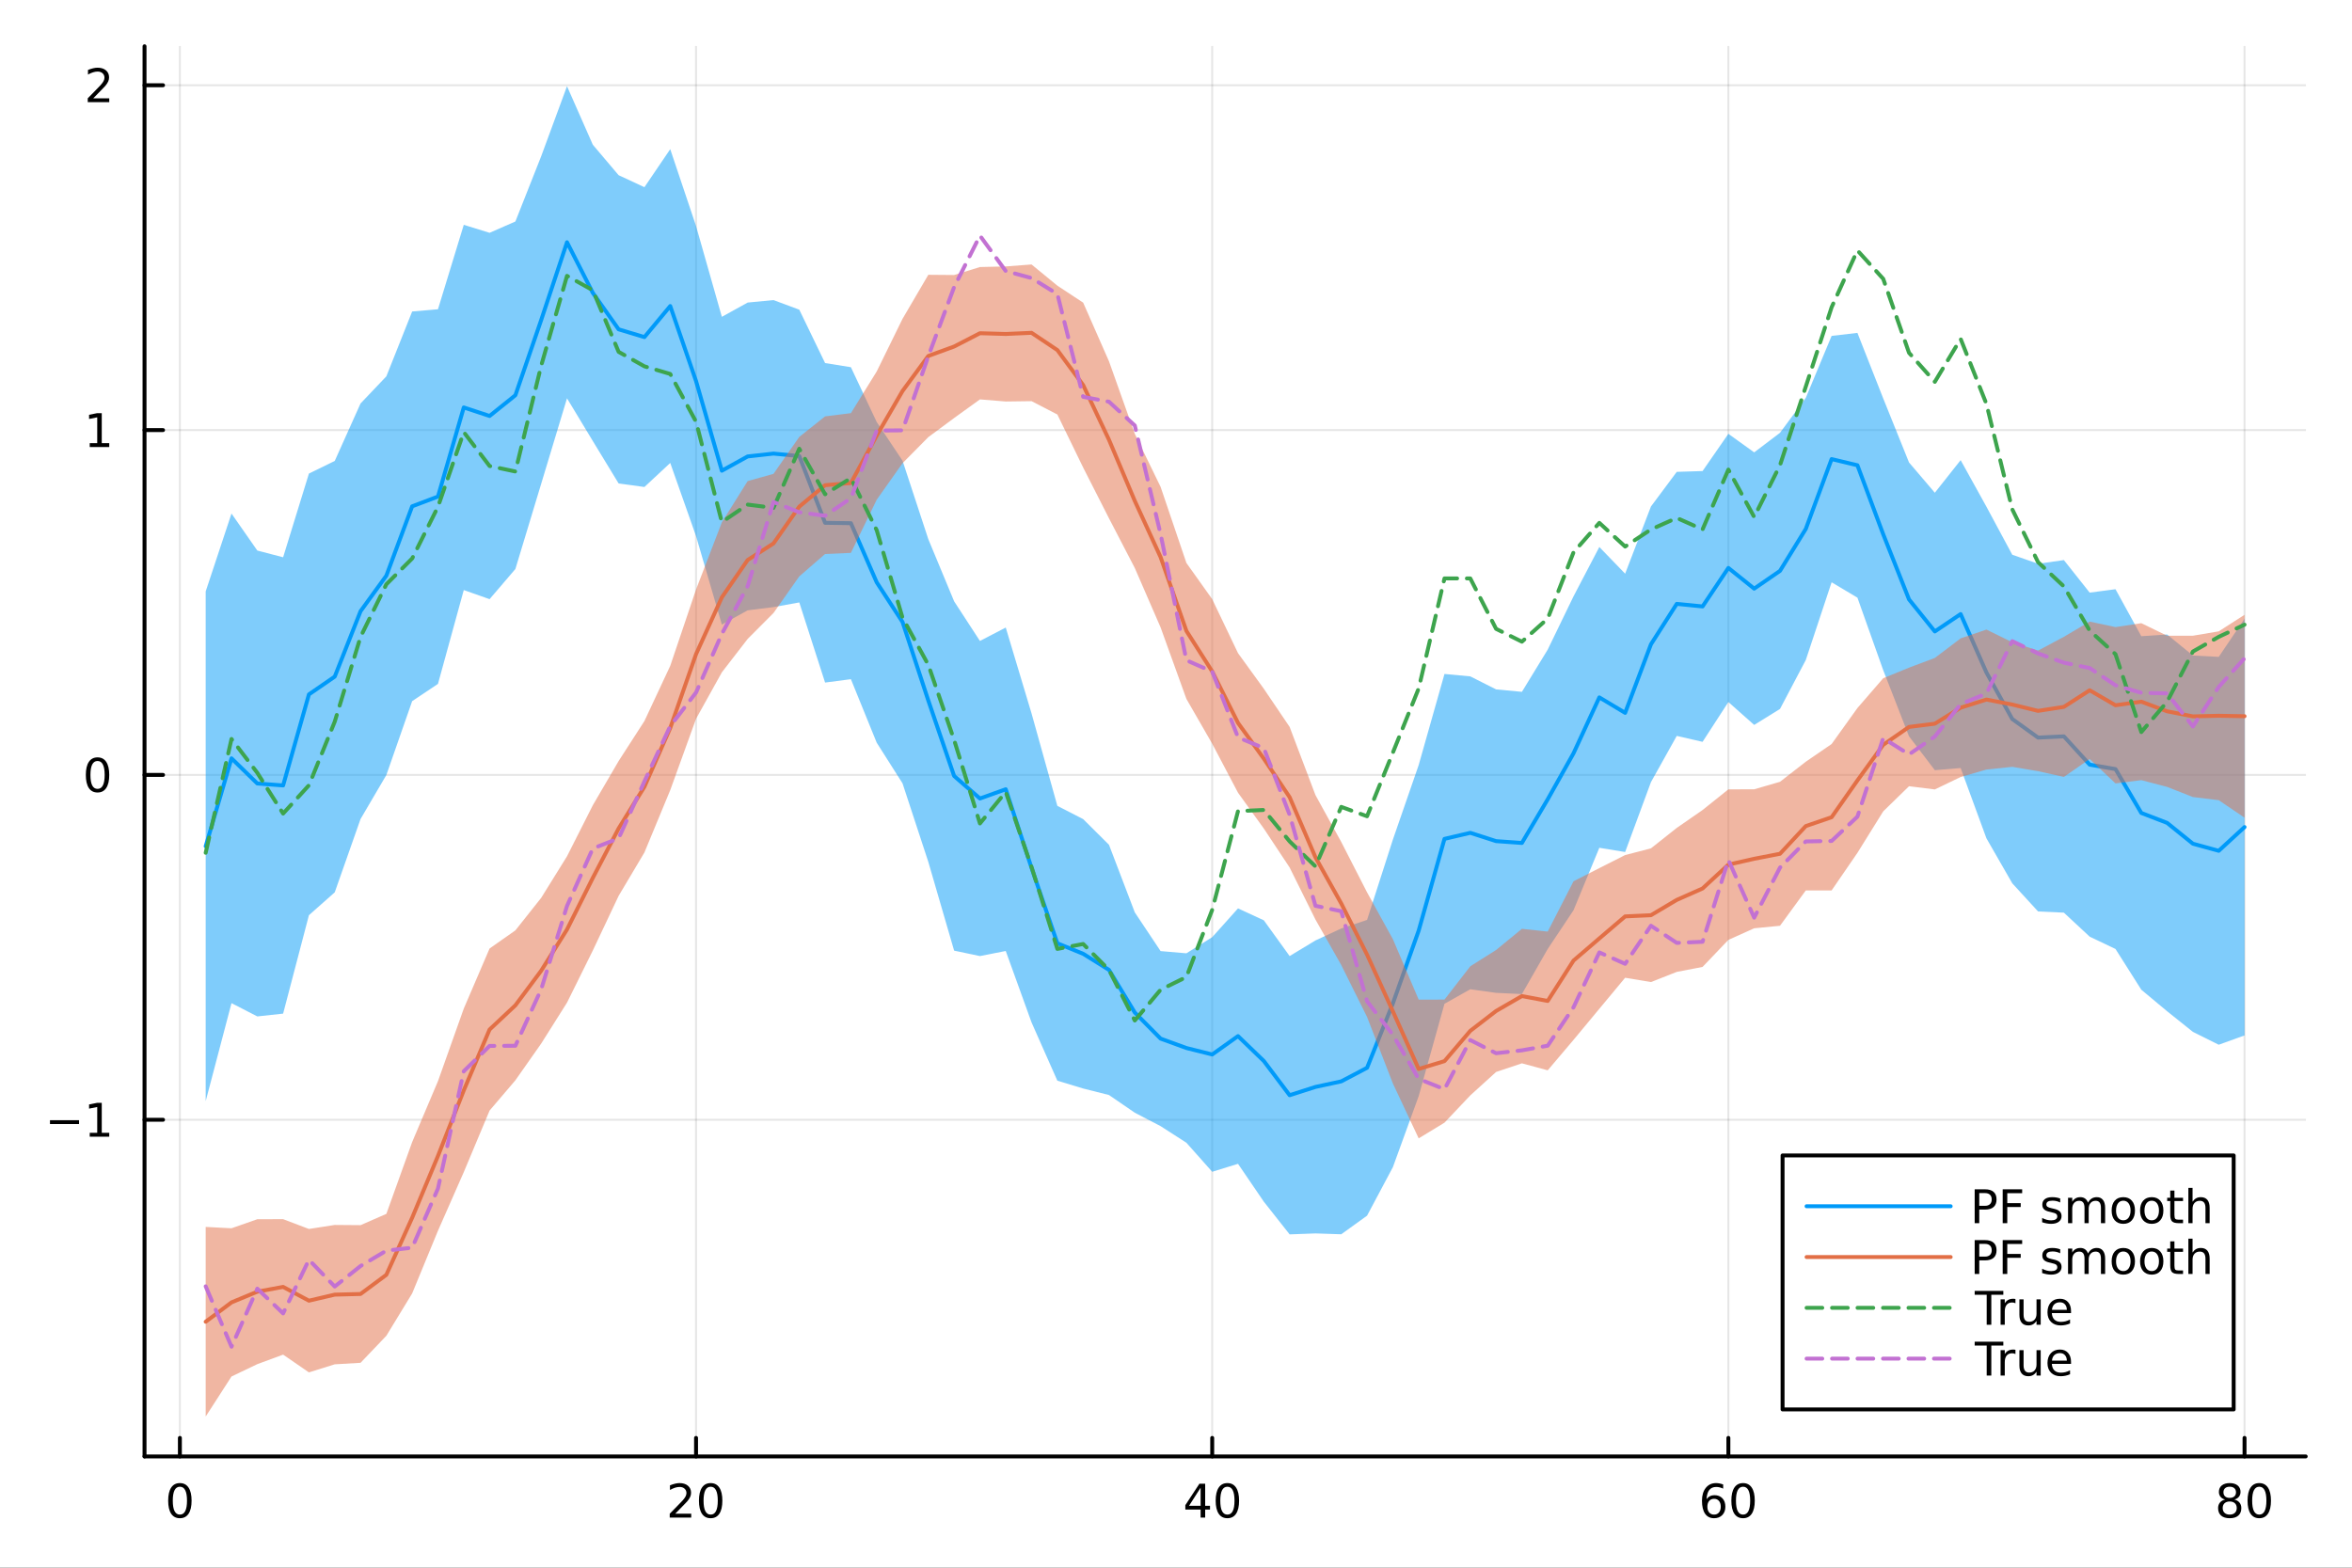 <?xml version="1.0" encoding="utf-8"?>
<svg xmlns="http://www.w3.org/2000/svg" xmlns:xlink="http://www.w3.org/1999/xlink" width="600" height="400" viewBox="0 0 2400 1600">
<rect x="0" y="0" width="2400" height="1600" fill="#333333" stroke="none"/>
<defs>
  <clipPath id="clip550">
    <rect x="0" y="0" width="2400" height="1600"/>
  </clipPath>
</defs>
<path clip-path="url(#clip550)" d="M0 1600 L2400 1600 L2400 0 L0 0  Z" fill="#ffffff" fill-rule="evenodd" fill-opacity="1"/>
<defs>
  <clipPath id="clip551">
    <rect x="480" y="0" width="1681" height="1600"/>
  </clipPath>
</defs>
<path clip-path="url(#clip550)" d="M147.478 1486.45 L2352.76 1486.45 L2352.76 47.244 L147.478 47.244  Z" fill="#ffffff" fill-rule="evenodd" fill-opacity="1"/>
<defs>
  <clipPath id="clip552">
    <rect x="147" y="47" width="2206" height="1440"/>
  </clipPath>
</defs>
<polyline clip-path="url(#clip552)" style="stroke:#000000; stroke-linecap:round; stroke-linejoin:round; stroke-width:2; stroke-opacity:0.1; fill:none" points="183.557,1486.45 183.557,47.244 "/>
<polyline clip-path="url(#clip552)" style="stroke:#000000; stroke-linecap:round; stroke-linejoin:round; stroke-width:2; stroke-opacity:0.1; fill:none" points="710.253,1486.45 710.253,47.244 "/>
<polyline clip-path="url(#clip552)" style="stroke:#000000; stroke-linecap:round; stroke-linejoin:round; stroke-width:2; stroke-opacity:0.1; fill:none" points="1236.95,1486.45 1236.95,47.244 "/>
<polyline clip-path="url(#clip552)" style="stroke:#000000; stroke-linecap:round; stroke-linejoin:round; stroke-width:2; stroke-opacity:0.1; fill:none" points="1763.65,1486.45 1763.65,47.244 "/>
<polyline clip-path="url(#clip552)" style="stroke:#000000; stroke-linecap:round; stroke-linejoin:round; stroke-width:2; stroke-opacity:0.1; fill:none" points="2290.34,1486.45 2290.34,47.244 "/>
<polyline clip-path="url(#clip552)" style="stroke:#000000; stroke-linecap:round; stroke-linejoin:round; stroke-width:2; stroke-opacity:0.1; fill:none" points="147.478,1142.84 2352.76,1142.84 "/>
<polyline clip-path="url(#clip552)" style="stroke:#000000; stroke-linecap:round; stroke-linejoin:round; stroke-width:2; stroke-opacity:0.1; fill:none" points="147.478,790.892 2352.76,790.892 "/>
<polyline clip-path="url(#clip552)" style="stroke:#000000; stroke-linecap:round; stroke-linejoin:round; stroke-width:2; stroke-opacity:0.1; fill:none" points="147.478,438.945 2352.76,438.945 "/>
<polyline clip-path="url(#clip552)" style="stroke:#000000; stroke-linecap:round; stroke-linejoin:round; stroke-width:2; stroke-opacity:0.1; fill:none" points="147.478,86.998 2352.76,86.998 "/>
<polyline clip-path="url(#clip550)" style="stroke:#000000; stroke-linecap:round; stroke-linejoin:round; stroke-width:4; stroke-opacity:1; fill:none" points="147.478,1486.45 2352.76,1486.45 "/>
<polyline clip-path="url(#clip550)" style="stroke:#000000; stroke-linecap:round; stroke-linejoin:round; stroke-width:4; stroke-opacity:1; fill:none" points="183.557,1486.45 183.557,1467.55 "/>
<polyline clip-path="url(#clip550)" style="stroke:#000000; stroke-linecap:round; stroke-linejoin:round; stroke-width:4; stroke-opacity:1; fill:none" points="710.253,1486.45 710.253,1467.55 "/>
<polyline clip-path="url(#clip550)" style="stroke:#000000; stroke-linecap:round; stroke-linejoin:round; stroke-width:4; stroke-opacity:1; fill:none" points="1236.95,1486.45 1236.95,1467.55 "/>
<polyline clip-path="url(#clip550)" style="stroke:#000000; stroke-linecap:round; stroke-linejoin:round; stroke-width:4; stroke-opacity:1; fill:none" points="1763.65,1486.45 1763.65,1467.55 "/>
<polyline clip-path="url(#clip550)" style="stroke:#000000; stroke-linecap:round; stroke-linejoin:round; stroke-width:4; stroke-opacity:1; fill:none" points="2290.34,1486.45 2290.34,1467.55 "/>
<path clip-path="url(#clip550)" d="M183.557 1517.37 Q179.946 1517.37 178.117 1520.93 Q176.311 1524.47 176.311 1531.6 Q176.311 1538.71 178.117 1542.27 Q179.946 1545.82 183.557 1545.82 Q187.191 1545.82 188.996 1542.27 Q190.825 1538.71 190.825 1531.6 Q190.825 1524.47 188.996 1520.93 Q187.191 1517.37 183.557 1517.37 M183.557 1513.66 Q189.367 1513.66 192.422 1518.27 Q195.501 1522.85 195.501 1531.6 Q195.501 1540.33 192.422 1544.94 Q189.367 1549.52 183.557 1549.52 Q177.746 1549.52 174.668 1544.94 Q171.612 1540.33 171.612 1531.6 Q171.612 1522.85 174.668 1518.27 Q177.746 1513.66 183.557 1513.66 Z" fill="#000000" fill-rule="nonzero" fill-opacity="1" /><path clip-path="url(#clip550)" d="M689.026 1544.91 L705.346 1544.91 L705.346 1548.85 L683.401 1548.85 L683.401 1544.91 Q686.063 1542.16 690.647 1537.53 Q695.253 1532.88 696.434 1531.53 Q698.679 1529.01 699.559 1527.27 Q700.461 1525.51 700.461 1523.82 Q700.461 1521.07 698.517 1519.33 Q696.596 1517.6 693.494 1517.6 Q691.295 1517.6 688.841 1518.36 Q686.411 1519.13 683.633 1520.68 L683.633 1515.95 Q686.457 1514.82 688.911 1514.24 Q691.364 1513.66 693.401 1513.66 Q698.772 1513.66 701.966 1516.35 Q705.16 1519.03 705.16 1523.52 Q705.16 1525.65 704.35 1527.57 Q703.563 1529.47 701.457 1532.07 Q700.878 1532.74 697.776 1535.95 Q694.674 1539.15 689.026 1544.91 Z" fill="#000000" fill-rule="nonzero" fill-opacity="1" /><path clip-path="url(#clip550)" d="M725.16 1517.37 Q721.549 1517.37 719.721 1520.93 Q717.915 1524.47 717.915 1531.6 Q717.915 1538.71 719.721 1542.27 Q721.549 1545.82 725.16 1545.82 Q728.795 1545.82 730.6 1542.27 Q732.429 1538.71 732.429 1531.6 Q732.429 1524.47 730.6 1520.93 Q728.795 1517.37 725.16 1517.37 M725.16 1513.66 Q730.971 1513.66 734.026 1518.27 Q737.105 1522.85 737.105 1531.6 Q737.105 1540.33 734.026 1544.94 Q730.971 1549.52 725.16 1549.52 Q719.35 1549.52 716.272 1544.94 Q713.216 1540.33 713.216 1531.6 Q713.216 1522.85 716.272 1518.27 Q719.35 1513.66 725.16 1513.66 Z" fill="#000000" fill-rule="nonzero" fill-opacity="1" /><path clip-path="url(#clip550)" d="M1225.12 1518.36 L1213.32 1536.81 L1225.12 1536.81 L1225.12 1518.36 M1223.89 1514.29 L1229.77 1514.29 L1229.77 1536.81 L1234.7 1536.81 L1234.7 1540.7 L1229.77 1540.7 L1229.77 1548.85 L1225.12 1548.85 L1225.12 1540.7 L1209.52 1540.7 L1209.52 1536.19 L1223.89 1514.29 Z" fill="#000000" fill-rule="nonzero" fill-opacity="1" /><path clip-path="url(#clip550)" d="M1252.44 1517.37 Q1248.82 1517.37 1247 1520.93 Q1245.19 1524.47 1245.19 1531.6 Q1245.19 1538.71 1247 1542.27 Q1248.82 1545.82 1252.44 1545.82 Q1256.07 1545.82 1257.88 1542.27 Q1259.7 1538.71 1259.7 1531.6 Q1259.7 1524.47 1257.88 1520.93 Q1256.07 1517.37 1252.44 1517.37 M1252.44 1513.66 Q1258.25 1513.66 1261.3 1518.27 Q1264.38 1522.85 1264.38 1531.6 Q1264.38 1540.33 1261.3 1544.94 Q1258.25 1549.52 1252.44 1549.52 Q1246.63 1549.52 1243.55 1544.94 Q1240.49 1540.33 1240.49 1531.6 Q1240.49 1522.85 1243.55 1518.27 Q1246.63 1513.66 1252.44 1513.66 Z" fill="#000000" fill-rule="nonzero" fill-opacity="1" /><path clip-path="url(#clip550)" d="M1749.05 1529.7 Q1745.9 1529.7 1744.05 1531.86 Q1742.22 1534.01 1742.22 1537.76 Q1742.22 1541.49 1744.05 1543.66 Q1745.9 1545.82 1749.05 1545.82 Q1752.2 1545.82 1754.03 1543.66 Q1755.88 1541.49 1755.88 1537.76 Q1755.88 1534.01 1754.03 1531.86 Q1752.2 1529.7 1749.05 1529.7 M1758.33 1515.05 L1758.33 1519.31 Q1756.57 1518.48 1754.77 1518.04 Q1752.99 1517.6 1751.23 1517.6 Q1746.6 1517.6 1744.14 1520.72 Q1741.71 1523.85 1741.37 1530.17 Q1742.73 1528.15 1744.79 1527.09 Q1746.85 1526 1749.33 1526 Q1754.54 1526 1757.55 1529.17 Q1760.58 1532.32 1760.58 1537.76 Q1760.58 1543.08 1757.43 1546.3 Q1754.28 1549.52 1749.05 1549.52 Q1743.06 1549.52 1739.88 1544.94 Q1736.71 1540.33 1736.71 1531.6 Q1736.71 1523.41 1740.6 1518.55 Q1744.49 1513.66 1751.04 1513.66 Q1752.8 1513.66 1754.58 1514.01 Q1756.39 1514.36 1758.33 1515.05 Z" fill="#000000" fill-rule="nonzero" fill-opacity="1" /><path clip-path="url(#clip550)" d="M1778.63 1517.37 Q1775.02 1517.37 1773.19 1520.93 Q1771.39 1524.47 1771.39 1531.6 Q1771.39 1538.71 1773.19 1542.27 Q1775.02 1545.82 1778.63 1545.82 Q1782.27 1545.82 1784.07 1542.27 Q1785.9 1538.71 1785.9 1531.6 Q1785.9 1524.47 1784.07 1520.93 Q1782.27 1517.37 1778.63 1517.37 M1778.63 1513.66 Q1784.44 1513.66 1787.5 1518.27 Q1790.58 1522.85 1790.58 1531.6 Q1790.58 1540.33 1787.5 1544.94 Q1784.44 1549.52 1778.63 1549.52 Q1772.82 1549.52 1769.75 1544.94 Q1766.69 1540.33 1766.69 1531.6 Q1766.69 1522.85 1769.75 1518.27 Q1772.82 1513.66 1778.63 1513.66 Z" fill="#000000" fill-rule="nonzero" fill-opacity="1" /><path clip-path="url(#clip550)" d="M2275.22 1532.44 Q2271.88 1532.44 2269.96 1534.22 Q2268.06 1536 2268.06 1539.13 Q2268.06 1542.25 2269.96 1544.03 Q2271.88 1545.82 2275.22 1545.82 Q2278.55 1545.82 2280.47 1544.03 Q2282.39 1542.23 2282.39 1539.13 Q2282.39 1536 2280.47 1534.22 Q2278.57 1532.44 2275.22 1532.44 M2270.54 1530.45 Q2267.53 1529.7 2265.84 1527.64 Q2264.17 1525.58 2264.17 1522.62 Q2264.17 1518.48 2267.11 1516.07 Q2270.08 1513.66 2275.22 1513.66 Q2280.38 1513.66 2283.32 1516.07 Q2286.26 1518.48 2286.26 1522.62 Q2286.26 1525.58 2284.57 1527.64 Q2282.9 1529.7 2279.91 1530.45 Q2283.29 1531.23 2285.17 1533.52 Q2287.07 1535.82 2287.07 1539.13 Q2287.07 1544.15 2283.99 1546.83 Q2280.93 1549.52 2275.22 1549.52 Q2269.5 1549.52 2266.42 1546.83 Q2263.36 1544.15 2263.36 1539.13 Q2263.36 1535.82 2265.26 1533.52 Q2267.16 1531.23 2270.54 1530.45 M2268.83 1523.06 Q2268.83 1525.75 2270.49 1527.25 Q2272.18 1528.76 2275.22 1528.76 Q2278.22 1528.76 2279.91 1527.25 Q2281.63 1525.75 2281.63 1523.06 Q2281.63 1520.38 2279.91 1518.87 Q2278.22 1517.37 2275.22 1517.37 Q2272.18 1517.37 2270.49 1518.87 Q2268.83 1520.38 2268.83 1523.06 Z" fill="#000000" fill-rule="nonzero" fill-opacity="1" /><path clip-path="url(#clip550)" d="M2305.38 1517.37 Q2301.77 1517.37 2299.94 1520.93 Q2298.13 1524.47 2298.13 1531.6 Q2298.13 1538.71 2299.94 1542.27 Q2301.77 1545.82 2305.38 1545.82 Q2309.01 1545.82 2310.82 1542.27 Q2312.65 1538.71 2312.65 1531.6 Q2312.65 1524.47 2310.82 1520.93 Q2309.01 1517.37 2305.38 1517.37 M2305.38 1513.66 Q2311.19 1513.66 2314.24 1518.27 Q2317.32 1522.85 2317.32 1531.6 Q2317.32 1540.33 2314.24 1544.94 Q2311.19 1549.52 2305.38 1549.52 Q2299.57 1549.52 2296.49 1544.94 Q2293.43 1540.33 2293.43 1531.6 Q2293.43 1522.85 2296.49 1518.27 Q2299.57 1513.66 2305.38 1513.66 Z" fill="#000000" fill-rule="nonzero" fill-opacity="1" /><polyline clip-path="url(#clip550)" style="stroke:#000000; stroke-linecap:round; stroke-linejoin:round; stroke-width:4; stroke-opacity:1; fill:none" points="147.478,1486.45 147.478,47.244 "/>
<polyline clip-path="url(#clip550)" style="stroke:#000000; stroke-linecap:round; stroke-linejoin:round; stroke-width:4; stroke-opacity:1; fill:none" points="147.478,1142.84 166.376,1142.84 "/>
<polyline clip-path="url(#clip550)" style="stroke:#000000; stroke-linecap:round; stroke-linejoin:round; stroke-width:4; stroke-opacity:1; fill:none" points="147.478,790.892 166.376,790.892 "/>
<polyline clip-path="url(#clip550)" style="stroke:#000000; stroke-linecap:round; stroke-linejoin:round; stroke-width:4; stroke-opacity:1; fill:none" points="147.478,438.945 166.376,438.945 "/>
<polyline clip-path="url(#clip550)" style="stroke:#000000; stroke-linecap:round; stroke-linejoin:round; stroke-width:4; stroke-opacity:1; fill:none" points="147.478,86.998 166.376,86.998 "/>
<path clip-path="url(#clip550)" d="M50.992 1143.29 L80.668 1143.29 L80.668 1147.22 L50.992 1147.22 L50.992 1143.29 Z" fill="#000000" fill-rule="nonzero" fill-opacity="1" /><path clip-path="url(#clip550)" d="M91.571 1156.18 L99.21 1156.18 L99.21 1129.82 L90.899 1131.48 L90.899 1127.23 L99.163 1125.56 L103.839 1125.56 L103.839 1156.18 L111.478 1156.18 L111.478 1160.12 L91.571 1160.12 L91.571 1156.18 Z" fill="#000000" fill-rule="nonzero" fill-opacity="1" /><path clip-path="url(#clip550)" d="M99.534 776.69 Q95.922 776.69 94.094 780.255 Q92.288 783.797 92.288 790.926 Q92.288 798.033 94.094 801.597 Q95.922 805.139 99.534 805.139 Q103.168 805.139 104.973 801.597 Q106.802 798.033 106.802 790.926 Q106.802 783.797 104.973 780.255 Q103.168 776.69 99.534 776.69 M99.534 772.987 Q105.344 772.987 108.399 777.593 Q111.478 782.176 111.478 790.926 Q111.478 799.653 108.399 804.259 Q105.344 808.843 99.534 808.843 Q93.723 808.843 90.645 804.259 Q87.589 799.653 87.589 790.926 Q87.589 782.176 90.645 777.593 Q93.723 772.987 99.534 772.987 Z" fill="#000000" fill-rule="nonzero" fill-opacity="1" /><path clip-path="url(#clip550)" d="M91.571 452.289 L99.21 452.289 L99.21 425.924 L90.899 427.59 L90.899 423.331 L99.163 421.665 L103.839 421.665 L103.839 452.289 L111.478 452.289 L111.478 456.225 L91.571 456.225 L91.571 452.289 Z" fill="#000000" fill-rule="nonzero" fill-opacity="1" /><path clip-path="url(#clip550)" d="M95.159 100.342 L111.478 100.342 L111.478 104.278 L89.534 104.278 L89.534 100.342 Q92.196 97.588 96.779 92.958 Q101.385 88.305 102.566 86.963 Q104.811 84.44 105.691 82.704 Q106.594 80.944 106.594 79.255 Q106.594 76.5 104.649 74.764 Q102.728 73.028 99.626 73.028 Q97.427 73.028 94.973 73.792 Q92.543 74.556 89.765 76.106 L89.765 71.384 Q92.589 70.25 95.043 69.671 Q97.496 69.093 99.534 69.093 Q104.904 69.093 108.098 71.778 Q111.293 74.463 111.293 78.954 Q111.293 81.083 110.483 83.005 Q109.696 84.903 107.589 87.495 Q107.01 88.167 103.909 91.384 Q100.807 94.579 95.159 100.342 Z" fill="#000000" fill-rule="nonzero" fill-opacity="1" /><path clip-path="url(#clip552)" d="M209.891 1123.84 L236.226 1023.81 L262.561 1037.37 L288.896 1034.52 L315.231 934.066 L341.566 910.73 L367.9 835.893 L394.235 791.014 L420.57 715.594 L446.905 697.981 L473.24 602.216 L499.574 611.496 L525.909 580.722 L552.244 493.711 L578.579 406.516 L604.914 450.124 L631.249 493.414 L657.583 497.032 L683.918 472.475 L710.253 547.188 L736.588 637.459 L762.923 622.905 L789.258 619.616 L815.592 614.859 L841.927 696.627 L868.262 693.171 L894.597 757.985 L920.932 799.461 L947.266 879.673 L973.601 970.233 L999.936 975.778 L1026.27 970.581 L1052.61 1043.51 L1078.94 1102.97 L1105.28 1110.94 L1131.61 1117.59 L1157.95 1135.65 L1184.28 1149.35 L1210.61 1166.29 L1236.95 1195.93 L1263.28 1187.81 L1289.62 1226.46 L1315.95 1259.82 L1342.29 1258.84 L1368.62 1259.71 L1394.96 1240.73 L1421.29 1191.24 L1447.63 1118.77 L1473.96 1024.49 L1500.3 1009.66 L1526.63 1013.32 L1552.97 1014.56 L1579.3 968.552 L1605.64 929.007 L1631.97 865.263 L1658.31 869.579 L1684.64 798.267 L1710.98 751.064 L1737.31 757.124 L1763.65 716.503 L1789.98 739.864 L1816.32 723.565 L1842.65 673.604 L1868.99 594.275 L1895.32 609.959 L1921.65 683.973 L1947.99 751.554 L1974.32 786.058 L2000.66 783.861 L2026.99 855.642 L2053.33 901.496 L2079.66 930.241 L2106 931.46 L2132.33 955.965 L2158.67 968.535 L2185 1010.11 L2211.34 1032.09 L2237.67 1053.15 L2264.01 1066.27 L2290.34 1056.76 L2290.34 631.498 L2264.01 670.408 L2237.67 669.043 L2211.34 647.595 L2185 649.308 L2158.67 601.366 L2132.33 604.837 L2106 571.634 L2079.66 575.37 L2053.33 566.169 L2026.99 517.189 L2000.66 469.619 L1974.32 502.887 L1947.99 472.01 L1921.65 406.63 L1895.32 339.751 L1868.99 342.812 L1842.65 406.05 L1816.32 441.727 L1789.98 461.696 L1763.65 442.762 L1737.31 480.759 L1710.98 481.574 L1684.64 516.938 L1658.31 585.522 L1631.97 558.27 L1605.64 608.607 L1579.3 662.995 L1552.97 706.093 L1526.63 703.604 L1500.3 690.315 L1473.96 687.859 L1447.63 780.839 L1421.29 856.932 L1394.96 938.879 L1368.62 947.617 L1342.29 959.842 L1315.95 975.767 L1289.62 939.281 L1263.28 927.115 L1236.95 956.496 L1210.61 972.953 L1184.28 970.696 L1157.95 931.177 L1131.61 862.17 L1105.28 835.996 L1078.94 822.48 L1052.61 728.181 L1026.27 640.472 L999.936 654.173 L973.601 613.719 L947.266 550.305 L920.932 470.121 L894.597 430.695 L868.262 374.771 L841.927 370.539 L815.592 316.066 L789.258 306.27 L762.923 308.795 L736.588 323.368 L710.253 230.699 L683.918 152.232 L657.583 191.052 L631.249 178.81 L604.914 147.701 L578.579 87.976 L552.244 159.44 L525.909 226.059 L499.574 237.604 L473.24 229.457 L446.905 315.637 L420.57 317.917 L394.235 384.101 L367.9 411.792 L341.566 470.447 L315.231 483.328 L288.896 568.754 L262.561 561.893 L236.226 524.131 L209.891 603.573  Z" fill="#009af9" fill-rule="evenodd" fill-opacity="0.5"/>
<polyline clip-path="url(#clip552)" style="stroke:#009af9; stroke-linecap:round; stroke-linejoin:round; stroke-width:4; stroke-opacity:1; fill:none" points="209.891,863.708 236.226,773.973 262.561,799.63 288.896,801.635 315.231,708.697 341.566,690.589 367.9,623.842 394.235,587.557 420.57,516.755 446.905,506.809 473.24,415.836 499.574,424.55 525.909,403.39 552.244,326.576 578.579,247.246 604.914,298.913 631.249,336.112 657.583,344.042 683.918,312.354 710.253,388.943 736.588,480.413 762.923,465.85 789.258,462.943 815.592,465.463 841.927,533.583 868.262,533.971 894.597,594.34 920.932,634.791 947.266,714.989 973.601,791.976 999.936,814.975 1026.27,805.526 1052.61,885.844 1078.94,962.726 1105.28,973.47 1131.61,989.877 1157.95,1033.41 1184.28,1060.02 1210.61,1069.62 1236.95,1076.21 1263.28,1057.46 1289.62,1082.87 1315.95,1117.79 1342.29,1109.34 1368.62,1103.66 1394.96,1089.8 1421.29,1024.09 1447.63,949.804 1473.96,856.172 1500.3,849.988 1526.63,858.464 1552.97,860.329 1579.3,815.774 1605.64,768.807 1631.97,711.766 1658.31,727.55 1684.64,657.602 1710.98,616.319 1737.31,618.941 1763.65,579.633 1789.98,600.78 1816.32,582.646 1842.65,539.827 1868.99,468.543 1895.32,474.855 1921.65,545.301 1947.99,611.782 1974.32,644.473 2000.66,626.74 2026.99,686.416 2053.33,733.832 2079.66,752.805 2106,751.547 2132.33,780.401 2158.67,784.95 2185,829.707 2211.34,839.84 2237.67,861.095 2264.01,868.34 2290.34,844.127 "/>
<path clip-path="url(#clip552)" d="M209.891 1445.72 L236.226 1404.86 L262.561 1392.27 L288.896 1382.55 L315.231 1400.67 L341.566 1392.44 L367.9 1390.9 L394.235 1363.31 L420.57 1320.08 L446.905 1256.12 L473.24 1196.3 L499.574 1133.45 L525.909 1102.56 L552.244 1065.06 L578.579 1023.31 L604.914 970.097 L631.249 914.34 L657.583 870.026 L683.918 806.443 L710.253 733.607 L736.588 686.206 L762.923 652.096 L789.258 625.666 L815.592 588.262 L841.927 565.429 L868.262 564.258 L894.597 510.042 L920.932 472.767 L947.266 446.135 L973.601 426.631 L999.936 407.633 L1026.27 409.775 L1052.61 409.429 L1078.94 423.046 L1105.28 477.198 L1131.61 528.983 L1157.95 579.721 L1184.28 640.337 L1210.61 713.308 L1236.95 759.051 L1263.28 809.074 L1289.62 845.63 L1315.95 885.388 L1342.29 938.477 L1368.62 984.914 L1394.96 1037.93 L1421.29 1105.78 L1447.63 1161.82 L1473.96 1145.82 L1500.3 1117.97 L1526.63 1094.07 L1552.97 1085.24 L1579.3 1092.38 L1605.64 1061.3 L1631.97 1029.58 L1658.31 997.902 L1684.64 1002.3 L1710.98 991.927 L1737.31 986.841 L1763.65 959.27 L1789.98 947.418 L1816.32 944.851 L1842.65 908.797 L1868.99 908.775 L1895.32 870.442 L1921.65 828.099 L1947.99 802.428 L1974.32 805.707 L2000.66 793.031 L2026.99 785.407 L2053.33 782.647 L2079.66 787.087 L2106 792.949 L2132.33 774.635 L2158.67 799.55 L2185 796.23 L2211.34 803.102 L2237.67 813.471 L2264.01 816.675 L2290.34 834.523 L2290.34 627.456 L2264.01 644.369 L2237.67 648.811 L2211.34 648.823 L2185 636.021 L2158.67 640.034 L2132.33 634.393 L2106 649.936 L2079.66 663.979 L2053.33 655.506 L2026.99 642.547 L2000.66 651.536 L1974.32 671.515 L1947.99 681.401 L1921.65 692.213 L1895.32 722.637 L1868.99 759.356 L1842.65 777.411 L1816.32 797.911 L1789.98 805.573 L1763.65 805.623 L1737.31 826.717 L1710.98 844.964 L1684.64 865.833 L1658.31 872.691 L1631.97 885.996 L1605.64 899.44 L1579.3 950.781 L1552.97 947.959 L1526.63 969.567 L1500.3 986.2 L1473.96 1020.18 L1447.63 1020.23 L1421.29 958.51 L1394.96 910.742 L1368.62 859.293 L1342.29 811.448 L1315.95 741.891 L1289.62 702.961 L1263.28 666.612 L1236.95 611.534 L1210.61 574.538 L1184.28 496.881 L1157.95 442.748 L1131.61 368.731 L1105.28 308.888 L1078.94 291.548 L1052.61 269.93 L1026.27 271.929 L999.936 272.536 L973.601 280.682 L947.266 280.455 L920.932 325.416 L894.597 379.124 L868.262 421.664 L841.927 424.959 L815.592 445.9 L789.258 483.629 L762.923 490.989 L736.588 533.108 L710.253 601.635 L683.918 679.588 L657.583 735.878 L631.249 776.726 L604.914 821.858 L578.579 873.953 L552.244 916.34 L525.909 949.555 L499.574 968.04 L473.24 1029.38 L446.905 1103.44 L420.57 1165.6 L394.235 1238.89 L367.9 1250.41 L341.566 1250.2 L315.231 1254.3 L288.896 1244.3 L262.561 1244.35 L236.226 1253.6 L209.891 1252.22  Z" fill="#e26f46" fill-rule="evenodd" fill-opacity="0.5"/>
<polyline clip-path="url(#clip552)" style="stroke:#e26f46; stroke-linecap:round; stroke-linejoin:round; stroke-width:4; stroke-opacity:1; fill:none" points="209.891,1348.97 236.226,1329.23 262.561,1318.31 288.896,1313.42 315.231,1327.49 341.566,1321.32 367.9,1320.66 394.235,1301.1 420.57,1242.84 446.905,1179.78 473.24,1112.84 499.574,1050.75 525.909,1026.06 552.244,990.7 578.579,948.629 604.914,895.978 631.249,845.533 657.583,802.952 683.918,743.015 710.253,667.621 736.588,609.657 762.923,571.543 789.258,554.648 815.592,517.081 841.927,495.194 868.262,492.961 894.597,444.583 920.932,399.091 947.266,363.295 973.601,353.657 999.936,340.084 1026.27,340.852 1052.61,339.679 1078.94,357.297 1105.28,393.043 1131.61,448.857 1157.95,511.234 1184.28,568.609 1210.61,643.923 1236.95,685.293 1263.28,737.843 1289.62,774.296 1315.95,813.64 1342.29,874.962 1368.62,922.103 1394.96,974.335 1421.29,1032.14 1447.63,1091.02 1473.96,1083 1500.3,1052.09 1526.63,1031.82 1552.97,1016.6 1579.3,1021.58 1605.64,980.371 1631.97,957.789 1658.31,935.296 1684.64,934.069 1710.98,918.446 1737.31,906.779 1763.65,882.447 1789.98,876.495 1816.32,871.381 1842.65,843.104 1868.99,834.065 1895.32,796.54 1921.65,760.156 1947.99,741.915 1974.32,738.611 2000.66,722.283 2026.99,713.977 2053.33,719.076 2079.66,725.533 2106,721.442 2132.33,704.514 2158.67,719.792 2185,716.125 2211.34,725.963 2237.67,731.141 2264.01,730.522 2290.34,730.989 "/>
<polyline clip-path="url(#clip552)" style="stroke:#3da44d; stroke-linecap:round; stroke-linejoin:round; stroke-width:4; stroke-opacity:1; fill:none" stroke-dasharray="16, 10" points="209.891,870.365 236.226,754.219 262.561,788.777 288.896,830.316 315.231,801.476 341.566,736.548 367.9,650.008 394.235,596.338 420.57,570.007 446.905,517.18 473.24,441.041 499.574,475.618 525.909,481.213 552.244,373.181 578.579,281.561 604.914,296.214 631.249,359.103 657.583,373.884 683.918,381.67 710.253,430.427 736.588,532.855 762.923,514.986 789.258,518.33 815.592,458.01 841.927,504.451 868.262,487.918 894.597,541.112 920.932,630.427 947.266,678.608 973.601,755.221 999.936,840.434 1026.27,808.315 1052.61,884.902 1078.94,968.47 1105.28,963.444 1131.61,989.912 1157.95,1041.53 1184.28,1010.15 1210.61,997.137 1236.95,928.568 1263.28,827.852 1289.62,826.65 1315.95,858.745 1342.29,884.228 1368.62,823.505 1394.96,833.076 1421.29,768.131 1447.63,702.659 1473.96,590.322 1500.3,590.349 1526.63,641.82 1552.97,654.909 1579.3,631.314 1605.64,563.699 1631.97,533.646 1658.31,557.815 1684.64,540.388 1710.98,528.603 1737.31,540.315 1763.65,479.279 1789.98,527.667 1816.32,474.783 1842.65,394.562 1868.99,313.609 1895.32,255.59 1921.65,284.586 1947.99,360.09 1974.32,389.692 2000.66,345.887 2026.99,412.314 2053.33,519.791 2079.66,573.774 2106,598.501 2132.33,643.599 2158.67,667.688 2185,747.154 2211.34,716.259 2237.67,664.942 2264.01,649.975 2290.34,637.549 "/>
<polyline clip-path="url(#clip552)" style="stroke:#c271d2; stroke-linecap:round; stroke-linejoin:round; stroke-width:4; stroke-opacity:1; fill:none" stroke-dasharray="16, 10" points="209.891,1312.86 236.226,1374.47 262.561,1315.22 288.896,1340.46 315.231,1285.72 341.566,1313.06 367.9,1292.12 394.235,1276.43 420.57,1273.4 446.905,1213.01 473.24,1093.33 499.574,1067.48 525.909,1067.32 552.244,1009.66 578.579,924.647 604.914,865.996 631.249,855.631 657.583,797.494 683.918,741.09 710.253,706.802 736.588,646.895 762.923,598.233 789.258,512.335 815.592,522.851 841.927,526.389 868.262,508.473 894.597,439.409 920.932,439.214 947.266,363.54 973.601,292.994 999.936,240.491 1026.27,276.625 1052.61,283.802 1078.94,300.082 1105.28,405.007 1131.61,410.006 1157.95,434.295 1184.28,545.133 1210.61,673.856 1236.95,685.485 1263.28,752.534 1289.62,763.526 1315.95,831.612 1342.29,924.47 1368.62,929.996 1394.96,1021.89 1421.29,1056.13 1447.63,1101.14 1473.96,1111.66 1500.3,1061.5 1526.63,1074.93 1552.97,1071.99 1579.3,1067.25 1605.64,1028.04 1631.97,972.037 1658.31,983.693 1684.64,944.82 1710.98,962.321 1737.31,961.199 1763.65,877.772 1789.98,936.598 1816.32,885.491 1842.65,858.773 1868.99,858.306 1895.32,833.509 1921.65,753.308 1947.99,769.989 1974.32,751.714 2000.66,718.671 2026.99,707.805 2053.33,654.401 2079.66,666.906 2106,676.338 2132.33,681.814 2158.67,699.398 2185,707.085 2211.34,707.636 2237.67,741.457 2264.01,701.081 2290.34,671.842 "/>
<path clip-path="url(#clip550)" d="M1818.95 1438.47 L2279.25 1438.47 L2279.25 1179.27 L1818.95 1179.27  Z" fill="#ffffff" fill-rule="evenodd" fill-opacity="1"/>
<polyline clip-path="url(#clip550)" style="stroke:#000000; stroke-linecap:round; stroke-linejoin:round; stroke-width:4; stroke-opacity:1; fill:none" points="1818.95,1438.47 2279.25,1438.47 2279.25,1179.27 1818.95,1179.27 1818.95,1438.47 "/>
<polyline clip-path="url(#clip550)" style="stroke:#009af9; stroke-linecap:round; stroke-linejoin:round; stroke-width:4; stroke-opacity:1; fill:none" points="1843.45,1231.11 1990.47,1231.11 "/>
<path clip-path="url(#clip550)" d="M2019.65 1217.68 L2019.65 1230.66 L2025.53 1230.66 Q2028.8 1230.66 2030.58 1228.97 Q2032.36 1227.28 2032.36 1224.16 Q2032.36 1221.06 2030.58 1219.37 Q2028.8 1217.68 2025.53 1217.68 L2019.65 1217.68 M2014.98 1213.83 L2025.53 1213.83 Q2031.34 1213.83 2034.3 1216.47 Q2037.29 1219.09 2037.29 1224.16 Q2037.29 1229.27 2034.3 1231.89 Q2031.34 1234.51 2025.53 1234.51 L2019.65 1234.51 L2019.65 1248.39 L2014.98 1248.39 L2014.98 1213.83 Z" fill="#000000" fill-rule="nonzero" fill-opacity="1" /><path clip-path="url(#clip550)" d="M2043.56 1213.83 L2063.43 1213.83 L2063.43 1217.77 L2048.24 1217.77 L2048.24 1227.95 L2061.94 1227.95 L2061.94 1231.89 L2048.24 1231.89 L2048.24 1248.39 L2043.56 1248.39 L2043.56 1213.83 Z" fill="#000000" fill-rule="nonzero" fill-opacity="1" /><path clip-path="url(#clip550)" d="M2102.24 1223.23 L2102.24 1227.26 Q2100.44 1226.33 2098.49 1225.87 Q2096.55 1225.41 2094.47 1225.41 Q2091.3 1225.41 2089.7 1226.38 Q2088.12 1227.35 2088.12 1229.3 Q2088.12 1230.78 2089.26 1231.64 Q2090.39 1232.47 2093.82 1233.23 L2095.28 1233.56 Q2099.81 1234.53 2101.71 1236.31 Q2103.63 1238.07 2103.63 1241.24 Q2103.63 1244.85 2100.76 1246.96 Q2097.92 1249.07 2092.92 1249.07 Q2090.83 1249.07 2088.56 1248.65 Q2086.32 1248.26 2083.82 1247.45 L2083.82 1243.05 Q2086.18 1244.27 2088.47 1244.9 Q2090.76 1245.5 2093.01 1245.5 Q2096.02 1245.5 2097.64 1244.48 Q2099.26 1243.44 2099.26 1241.57 Q2099.26 1239.83 2098.08 1238.9 Q2096.92 1237.98 2092.96 1237.12 L2091.48 1236.77 Q2087.52 1235.94 2085.76 1234.23 Q2084 1232.49 2084 1229.48 Q2084 1225.83 2086.6 1223.83 Q2089.19 1221.84 2093.96 1221.84 Q2096.32 1221.84 2098.4 1222.19 Q2100.49 1222.54 2102.24 1223.23 Z" fill="#000000" fill-rule="nonzero" fill-opacity="1" /><path clip-path="url(#clip550)" d="M2130.6 1227.45 Q2132.2 1224.58 2134.42 1223.21 Q2136.64 1221.84 2139.65 1221.84 Q2143.7 1221.84 2145.9 1224.69 Q2148.1 1227.51 2148.1 1232.75 L2148.1 1248.39 L2143.82 1248.39 L2143.82 1232.89 Q2143.82 1229.16 2142.5 1227.35 Q2141.18 1225.55 2138.47 1225.55 Q2135.16 1225.55 2133.24 1227.75 Q2131.32 1229.95 2131.32 1233.74 L2131.32 1248.39 L2127.04 1248.39 L2127.04 1232.89 Q2127.04 1229.14 2125.72 1227.35 Q2124.4 1225.55 2121.64 1225.55 Q2118.38 1225.55 2116.46 1227.77 Q2114.54 1229.97 2114.54 1233.74 L2114.54 1248.39 L2110.25 1248.39 L2110.25 1222.47 L2114.54 1222.47 L2114.54 1226.5 Q2115.99 1224.11 2118.03 1222.98 Q2120.07 1221.84 2122.87 1221.84 Q2125.69 1221.84 2127.66 1223.28 Q2129.65 1224.71 2130.6 1227.45 Z" fill="#000000" fill-rule="nonzero" fill-opacity="1" /><path clip-path="url(#clip550)" d="M2166.64 1225.45 Q2163.22 1225.45 2161.23 1228.14 Q2159.23 1230.8 2159.23 1235.45 Q2159.23 1240.11 2161.2 1242.79 Q2163.19 1245.45 2166.64 1245.45 Q2170.04 1245.45 2172.04 1242.77 Q2174.03 1240.08 2174.03 1235.45 Q2174.03 1230.85 2172.04 1228.16 Q2170.04 1225.45 2166.64 1225.45 M2166.64 1221.84 Q2172.2 1221.84 2175.37 1225.45 Q2178.54 1229.07 2178.54 1235.45 Q2178.54 1241.82 2175.37 1245.45 Q2172.2 1249.07 2166.64 1249.07 Q2161.06 1249.07 2157.89 1245.45 Q2154.74 1241.82 2154.74 1235.45 Q2154.74 1229.07 2157.89 1225.45 Q2161.06 1221.84 2166.64 1221.84 Z" fill="#000000" fill-rule="nonzero" fill-opacity="1" /><path clip-path="url(#clip550)" d="M2195.65 1225.45 Q2192.22 1225.45 2190.23 1228.14 Q2188.24 1230.8 2188.24 1235.45 Q2188.24 1240.11 2190.21 1242.79 Q2192.2 1245.45 2195.65 1245.45 Q2199.05 1245.45 2201.04 1242.77 Q2203.03 1240.08 2203.03 1235.45 Q2203.03 1230.85 2201.04 1228.16 Q2199.05 1225.45 2195.65 1225.45 M2195.65 1221.84 Q2201.2 1221.84 2204.37 1225.45 Q2207.54 1229.07 2207.54 1235.45 Q2207.54 1241.82 2204.37 1245.45 Q2201.2 1249.07 2195.65 1249.07 Q2190.07 1249.07 2186.9 1245.45 Q2183.75 1241.82 2183.75 1235.45 Q2183.75 1229.07 2186.9 1225.45 Q2190.07 1221.84 2195.65 1221.84 Z" fill="#000000" fill-rule="nonzero" fill-opacity="1" /><path clip-path="url(#clip550)" d="M2218.82 1215.11 L2218.82 1222.47 L2227.59 1222.47 L2227.59 1225.78 L2218.82 1225.78 L2218.82 1239.85 Q2218.82 1243.02 2219.67 1243.93 Q2220.55 1244.83 2223.22 1244.83 L2227.59 1244.83 L2227.59 1248.39 L2223.22 1248.39 Q2218.29 1248.39 2216.41 1246.57 Q2214.54 1244.71 2214.54 1239.85 L2214.54 1225.78 L2211.41 1225.78 L2211.41 1222.47 L2214.54 1222.47 L2214.54 1215.11 L2218.82 1215.11 Z" fill="#000000" fill-rule="nonzero" fill-opacity="1" /><path clip-path="url(#clip550)" d="M2254.74 1232.75 L2254.74 1248.39 L2250.48 1248.39 L2250.48 1232.89 Q2250.48 1229.2 2249.05 1227.38 Q2247.61 1225.55 2244.74 1225.55 Q2241.29 1225.55 2239.3 1227.75 Q2237.31 1229.95 2237.31 1233.74 L2237.31 1248.39 L2233.03 1248.39 L2233.03 1212.38 L2237.31 1212.38 L2237.31 1226.5 Q2238.84 1224.16 2240.9 1223 Q2242.98 1221.84 2245.69 1221.84 Q2250.16 1221.84 2252.45 1224.62 Q2254.74 1227.38 2254.74 1232.75 Z" fill="#000000" fill-rule="nonzero" fill-opacity="1" /><polyline clip-path="url(#clip550)" style="stroke:#e26f46; stroke-linecap:round; stroke-linejoin:round; stroke-width:4; stroke-opacity:1; fill:none" points="1843.45,1282.95 1990.47,1282.95 "/>
<path clip-path="url(#clip550)" d="M2019.65 1269.52 L2019.65 1282.5 L2025.53 1282.5 Q2028.8 1282.5 2030.58 1280.81 Q2032.36 1279.12 2032.36 1276 Q2032.36 1272.9 2030.58 1271.21 Q2028.8 1269.52 2025.53 1269.52 L2019.65 1269.52 M2014.98 1265.67 L2025.53 1265.67 Q2031.34 1265.67 2034.3 1268.31 Q2037.29 1270.93 2037.29 1276 Q2037.29 1281.11 2034.3 1283.73 Q2031.34 1286.35 2025.53 1286.35 L2019.65 1286.35 L2019.65 1300.23 L2014.98 1300.23 L2014.98 1265.67 Z" fill="#000000" fill-rule="nonzero" fill-opacity="1" /><path clip-path="url(#clip550)" d="M2043.56 1265.67 L2063.43 1265.67 L2063.43 1269.61 L2048.24 1269.61 L2048.24 1279.79 L2061.94 1279.79 L2061.94 1283.73 L2048.24 1283.73 L2048.24 1300.23 L2043.56 1300.23 L2043.56 1265.67 Z" fill="#000000" fill-rule="nonzero" fill-opacity="1" /><path clip-path="url(#clip550)" d="M2102.24 1275.07 L2102.24 1279.1 Q2100.44 1278.17 2098.49 1277.71 Q2096.55 1277.25 2094.47 1277.25 Q2091.3 1277.25 2089.7 1278.22 Q2088.12 1279.19 2088.12 1281.14 Q2088.12 1282.62 2089.26 1283.48 Q2090.39 1284.31 2093.82 1285.07 L2095.28 1285.4 Q2099.81 1286.37 2101.71 1288.15 Q2103.63 1289.91 2103.63 1293.08 Q2103.63 1296.69 2100.76 1298.8 Q2097.92 1300.91 2092.92 1300.91 Q2090.83 1300.91 2088.56 1300.49 Q2086.32 1300.1 2083.82 1299.29 L2083.82 1294.89 Q2086.18 1296.11 2088.47 1296.74 Q2090.76 1297.34 2093.01 1297.34 Q2096.02 1297.34 2097.64 1296.32 Q2099.26 1295.28 2099.26 1293.41 Q2099.26 1291.67 2098.08 1290.74 Q2096.92 1289.82 2092.96 1288.96 L2091.48 1288.61 Q2087.52 1287.78 2085.76 1286.07 Q2084 1284.33 2084 1281.32 Q2084 1277.67 2086.6 1275.67 Q2089.19 1273.68 2093.96 1273.68 Q2096.32 1273.68 2098.4 1274.03 Q2100.49 1274.38 2102.24 1275.07 Z" fill="#000000" fill-rule="nonzero" fill-opacity="1" /><path clip-path="url(#clip550)" d="M2130.6 1279.29 Q2132.2 1276.42 2134.42 1275.05 Q2136.64 1273.68 2139.65 1273.68 Q2143.7 1273.68 2145.9 1276.53 Q2148.1 1279.35 2148.1 1284.59 L2148.1 1300.23 L2143.82 1300.23 L2143.82 1284.73 Q2143.82 1281 2142.5 1279.19 Q2141.18 1277.39 2138.47 1277.39 Q2135.16 1277.39 2133.24 1279.59 Q2131.32 1281.79 2131.32 1285.58 L2131.32 1300.23 L2127.04 1300.23 L2127.04 1284.73 Q2127.04 1280.98 2125.72 1279.19 Q2124.4 1277.39 2121.64 1277.39 Q2118.38 1277.39 2116.46 1279.61 Q2114.54 1281.81 2114.54 1285.58 L2114.54 1300.23 L2110.25 1300.23 L2110.25 1274.31 L2114.54 1274.31 L2114.54 1278.34 Q2115.99 1275.95 2118.03 1274.82 Q2120.07 1273.68 2122.87 1273.68 Q2125.69 1273.68 2127.66 1275.12 Q2129.65 1276.55 2130.6 1279.29 Z" fill="#000000" fill-rule="nonzero" fill-opacity="1" /><path clip-path="url(#clip550)" d="M2166.64 1277.29 Q2163.22 1277.29 2161.23 1279.98 Q2159.23 1282.64 2159.23 1287.29 Q2159.23 1291.95 2161.2 1294.63 Q2163.19 1297.29 2166.64 1297.29 Q2170.04 1297.29 2172.04 1294.61 Q2174.03 1291.92 2174.03 1287.29 Q2174.03 1282.69 2172.04 1280 Q2170.04 1277.29 2166.64 1277.29 M2166.64 1273.68 Q2172.2 1273.68 2175.37 1277.29 Q2178.54 1280.91 2178.54 1287.29 Q2178.54 1293.66 2175.37 1297.29 Q2172.2 1300.91 2166.64 1300.91 Q2161.06 1300.91 2157.89 1297.29 Q2154.74 1293.66 2154.74 1287.29 Q2154.74 1280.91 2157.89 1277.29 Q2161.06 1273.68 2166.64 1273.68 Z" fill="#000000" fill-rule="nonzero" fill-opacity="1" /><path clip-path="url(#clip550)" d="M2195.65 1277.29 Q2192.22 1277.29 2190.23 1279.98 Q2188.24 1282.64 2188.24 1287.29 Q2188.24 1291.95 2190.21 1294.63 Q2192.2 1297.29 2195.65 1297.29 Q2199.05 1297.29 2201.04 1294.61 Q2203.03 1291.92 2203.03 1287.29 Q2203.03 1282.69 2201.04 1280 Q2199.05 1277.29 2195.65 1277.29 M2195.65 1273.68 Q2201.2 1273.68 2204.37 1277.29 Q2207.54 1280.91 2207.54 1287.29 Q2207.54 1293.66 2204.37 1297.29 Q2201.2 1300.91 2195.65 1300.91 Q2190.07 1300.91 2186.9 1297.29 Q2183.75 1293.66 2183.75 1287.29 Q2183.75 1280.91 2186.9 1277.29 Q2190.07 1273.68 2195.65 1273.68 Z" fill="#000000" fill-rule="nonzero" fill-opacity="1" /><path clip-path="url(#clip550)" d="M2218.82 1266.95 L2218.82 1274.31 L2227.59 1274.31 L2227.59 1277.62 L2218.82 1277.62 L2218.82 1291.69 Q2218.82 1294.86 2219.67 1295.77 Q2220.55 1296.67 2223.22 1296.67 L2227.59 1296.67 L2227.59 1300.23 L2223.22 1300.23 Q2218.29 1300.23 2216.41 1298.41 Q2214.54 1296.55 2214.54 1291.69 L2214.54 1277.62 L2211.41 1277.62 L2211.41 1274.31 L2214.54 1274.31 L2214.54 1266.95 L2218.82 1266.95 Z" fill="#000000" fill-rule="nonzero" fill-opacity="1" /><path clip-path="url(#clip550)" d="M2254.74 1284.59 L2254.74 1300.23 L2250.48 1300.23 L2250.48 1284.73 Q2250.48 1281.04 2249.05 1279.22 Q2247.61 1277.39 2244.74 1277.39 Q2241.29 1277.39 2239.3 1279.59 Q2237.31 1281.79 2237.31 1285.58 L2237.31 1300.23 L2233.03 1300.23 L2233.03 1264.22 L2237.31 1264.22 L2237.31 1278.34 Q2238.84 1276 2240.9 1274.84 Q2242.98 1273.68 2245.69 1273.68 Q2250.16 1273.68 2252.45 1276.46 Q2254.74 1279.22 2254.74 1284.59 Z" fill="#000000" fill-rule="nonzero" fill-opacity="1" /><polyline clip-path="url(#clip550)" style="stroke:#3da44d; stroke-linecap:round; stroke-linejoin:round; stroke-width:4; stroke-opacity:1; fill:none" stroke-dasharray="16, 10" points="1843.45,1334.79 1990.47,1334.79 "/>
<path clip-path="url(#clip550)" d="M2014.98 1317.51 L2044.21 1317.51 L2044.21 1321.45 L2031.94 1321.45 L2031.94 1352.07 L2027.24 1352.07 L2027.24 1321.45 L2014.98 1321.45 L2014.98 1317.51 Z" fill="#000000" fill-rule="nonzero" fill-opacity="1" /><path clip-path="url(#clip550)" d="M2056.6 1330.13 Q2055.88 1329.71 2055.02 1329.53 Q2054.19 1329.32 2053.17 1329.32 Q2049.56 1329.32 2047.62 1331.68 Q2045.69 1334.02 2045.69 1338.42 L2045.69 1352.07 L2041.41 1352.07 L2041.41 1326.15 L2045.69 1326.15 L2045.69 1330.18 Q2047.04 1327.82 2049.19 1326.68 Q2051.34 1325.52 2054.42 1325.52 Q2054.86 1325.52 2055.39 1325.59 Q2055.93 1325.64 2056.57 1325.76 L2056.6 1330.13 Z" fill="#000000" fill-rule="nonzero" fill-opacity="1" /><path clip-path="url(#clip550)" d="M2060.62 1341.84 L2060.62 1326.15 L2064.88 1326.15 L2064.88 1341.68 Q2064.88 1345.36 2066.32 1347.21 Q2067.75 1349.04 2070.62 1349.04 Q2074.07 1349.04 2076.06 1346.84 Q2078.08 1344.64 2078.08 1340.85 L2078.08 1326.15 L2082.34 1326.15 L2082.34 1352.07 L2078.08 1352.07 L2078.08 1348.09 Q2076.53 1350.45 2074.47 1351.61 Q2072.43 1352.75 2069.72 1352.75 Q2065.25 1352.75 2062.94 1349.97 Q2060.62 1347.19 2060.62 1341.84 M2071.34 1325.52 L2071.34 1325.52 Z" fill="#000000" fill-rule="nonzero" fill-opacity="1" /><path clip-path="url(#clip550)" d="M2113.29 1338.05 L2113.29 1340.13 L2093.7 1340.13 Q2093.98 1344.53 2096.34 1346.84 Q2098.73 1349.13 2102.96 1349.13 Q2105.42 1349.13 2107.71 1348.53 Q2110.02 1347.93 2112.29 1346.73 L2112.29 1350.75 Q2110 1351.73 2107.59 1352.24 Q2105.18 1352.75 2102.71 1352.75 Q2096.5 1352.75 2092.87 1349.13 Q2089.26 1345.52 2089.26 1339.37 Q2089.26 1333 2092.68 1329.27 Q2096.13 1325.52 2101.97 1325.52 Q2107.2 1325.52 2110.23 1328.9 Q2113.29 1332.26 2113.29 1338.05 M2109.03 1336.8 Q2108.98 1333.3 2107.06 1331.22 Q2105.16 1329.13 2102.01 1329.13 Q2098.45 1329.13 2096.3 1331.15 Q2094.17 1333.16 2093.84 1336.82 L2109.03 1336.8 Z" fill="#000000" fill-rule="nonzero" fill-opacity="1" /><polyline clip-path="url(#clip550)" style="stroke:#c271d2; stroke-linecap:round; stroke-linejoin:round; stroke-width:4; stroke-opacity:1; fill:none" stroke-dasharray="16, 10" points="1843.45,1386.63 1990.47,1386.63 "/>
<path clip-path="url(#clip550)" d="M2014.98 1369.35 L2044.21 1369.35 L2044.21 1373.29 L2031.94 1373.29 L2031.94 1403.91 L2027.24 1403.91 L2027.24 1373.29 L2014.98 1373.29 L2014.98 1369.35 Z" fill="#000000" fill-rule="nonzero" fill-opacity="1" /><path clip-path="url(#clip550)" d="M2056.6 1381.97 Q2055.88 1381.55 2055.02 1381.37 Q2054.19 1381.16 2053.17 1381.16 Q2049.56 1381.16 2047.62 1383.52 Q2045.69 1385.86 2045.69 1390.26 L2045.69 1403.91 L2041.41 1403.91 L2041.41 1377.99 L2045.69 1377.99 L2045.69 1382.02 Q2047.04 1379.66 2049.19 1378.52 Q2051.34 1377.36 2054.42 1377.36 Q2054.86 1377.36 2055.39 1377.43 Q2055.93 1377.48 2056.57 1377.6 L2056.6 1381.97 Z" fill="#000000" fill-rule="nonzero" fill-opacity="1" /><path clip-path="url(#clip550)" d="M2060.62 1393.68 L2060.62 1377.99 L2064.88 1377.99 L2064.88 1393.52 Q2064.88 1397.2 2066.32 1399.05 Q2067.75 1400.88 2070.62 1400.88 Q2074.07 1400.88 2076.06 1398.68 Q2078.08 1396.48 2078.08 1392.69 L2078.08 1377.99 L2082.34 1377.99 L2082.34 1403.91 L2078.08 1403.91 L2078.08 1399.93 Q2076.53 1402.29 2074.47 1403.45 Q2072.43 1404.59 2069.72 1404.59 Q2065.25 1404.59 2062.94 1401.81 Q2060.62 1399.03 2060.62 1393.68 M2071.34 1377.36 L2071.34 1377.36 Z" fill="#000000" fill-rule="nonzero" fill-opacity="1" /><path clip-path="url(#clip550)" d="M2113.29 1389.89 L2113.29 1391.97 L2093.7 1391.97 Q2093.98 1396.37 2096.34 1398.68 Q2098.73 1400.97 2102.96 1400.97 Q2105.42 1400.97 2107.71 1400.37 Q2110.02 1399.77 2112.29 1398.57 L2112.29 1402.59 Q2110 1403.57 2107.59 1404.08 Q2105.18 1404.59 2102.71 1404.59 Q2096.5 1404.59 2092.87 1400.97 Q2089.26 1397.36 2089.26 1391.21 Q2089.26 1384.84 2092.68 1381.11 Q2096.13 1377.36 2101.97 1377.36 Q2107.2 1377.36 2110.23 1380.74 Q2113.29 1384.1 2113.29 1389.89 M2109.03 1388.64 Q2108.98 1385.14 2107.06 1383.06 Q2105.16 1380.97 2102.01 1380.97 Q2098.45 1380.97 2096.3 1382.99 Q2094.17 1385 2093.84 1388.66 L2109.03 1388.64 Z" fill="#000000" fill-rule="nonzero" fill-opacity="1" /></svg>
